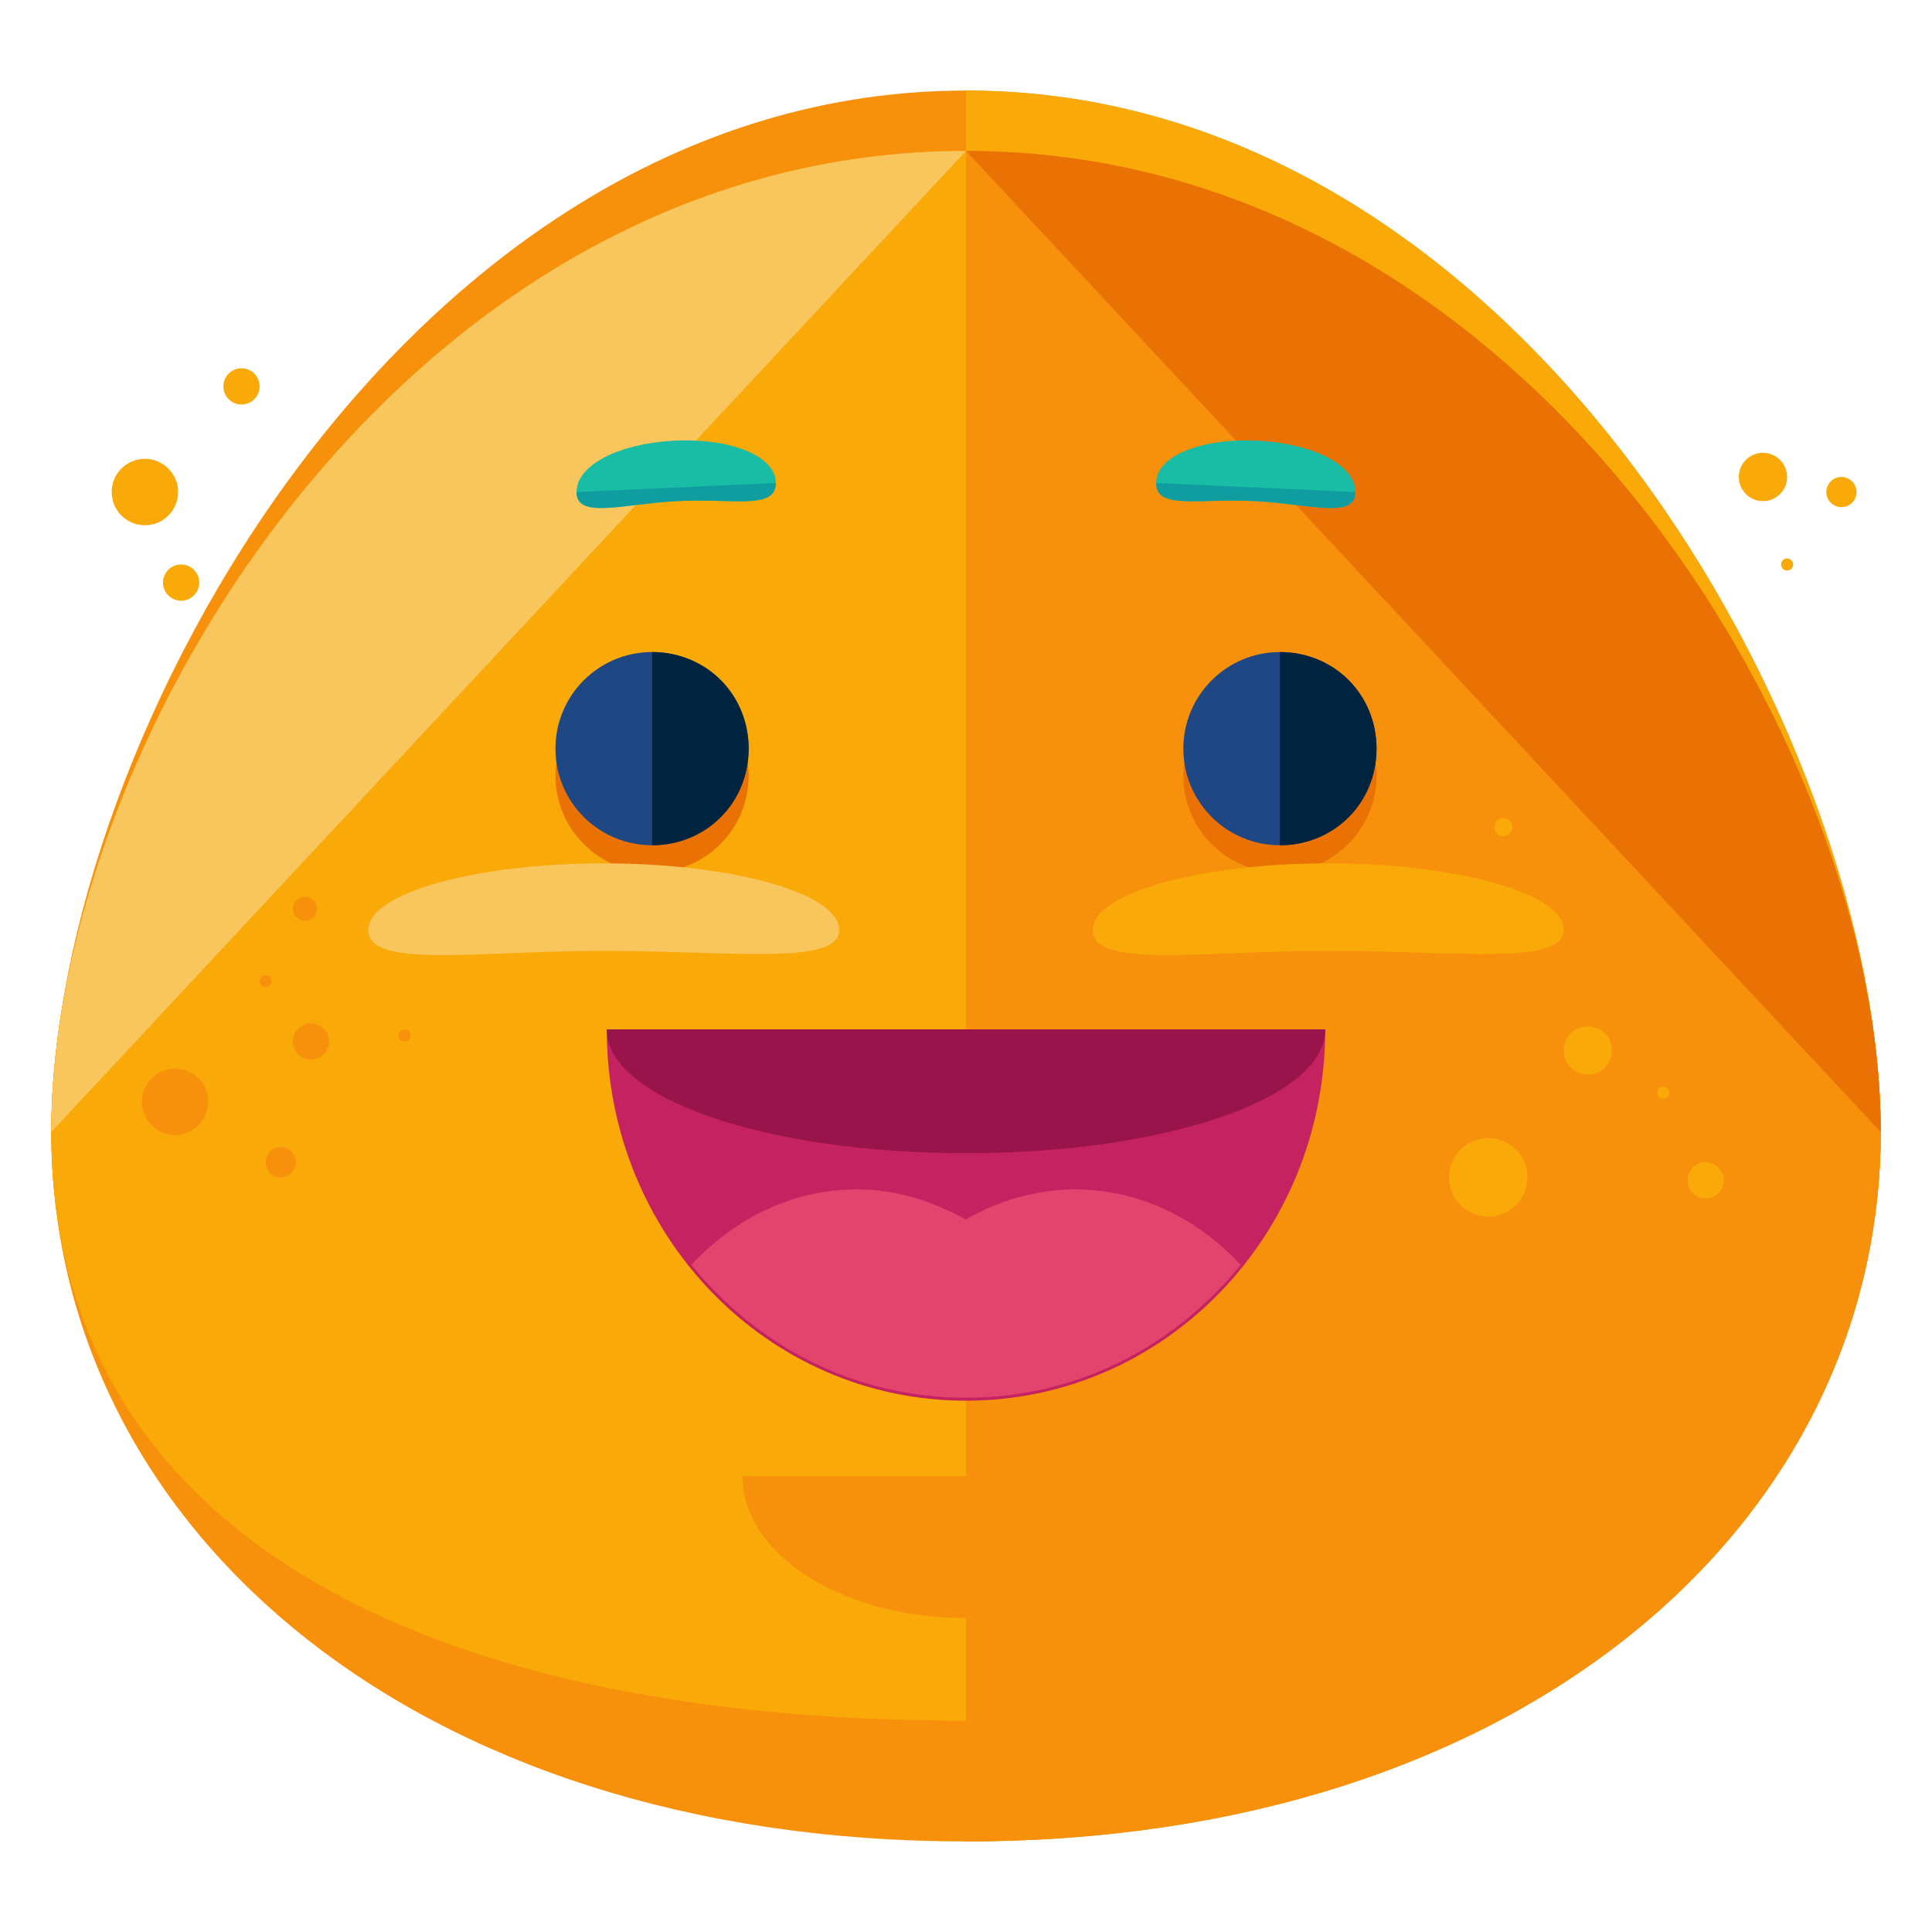 <?xml version="1.0" encoding="utf-8"?>
<!-- Generator: Adobe Illustrator 16.0.0, SVG Export Plug-In . SVG Version: 6.00 Build 0)  -->
<!DOCTYPE svg PUBLIC "-//W3C//DTD SVG 1.1//EN" "http://www.w3.org/Graphics/SVG/1.1/DTD/svg11.dtd">
<svg version="1.1" id="Layer_1" xmlns="http://www.w3.org/2000/svg" xmlns:xlink="http://www.w3.org/1999/xlink" x="0px" y="0px"
	 width="64px" height="64px" viewBox="0 0 64 64" enable-background="new 0 0 64 64" xml:space="preserve">
<g>
	<g>
		<path fill="#F7910B" d="M62.3,37.5C62.3,50.5,50.4,61,32,61C13.6,61,1.7,50.5,1.7,37.5S13.6,5,32,5C50.4,5,62.3,24.5,62.3,37.5z"
			/>
	</g>
	<g>
		<path fill="#F7910B" d="M62.3,37.5C62.3,50.5,50.4,57,32,57C13.6,57,1.7,50.5,1.7,37.5S13.6,3,32,3C50.4,3,62.3,24.5,62.3,37.5z"
			/>
	</g>
	<g>
		<path fill="#F9A908" d="M32,3c18.4,0,30.3,21.5,30.3,34.5S50.4,57,32,57"/>
	</g>
	<g>
		<path fill="#F9A908" d="M62.3,37.5C62.3,50.5,50.4,57,32,57C13.6,57,1.7,50.5,1.7,37.5S13.6,5,32,5C50.4,5,62.3,24.5,62.3,37.5z"
			/>
	</g>
	<g>
		<path fill="#F9C55D" d="M1.7,37.5C1.7,24.5,13.6,5,32,5"/>
	</g>
	<g>
		<path fill="#F7910B" d="M32,5c18.4,0,30.3,19.5,30.3,32.5S50.4,61,32,61"/>
	</g>
	<g>
		<path fill="#EA7103" d="M32,5c18.4,0,30.3,19.5,30.3,32.5"/>
	</g>
	<g>
		<g>
			<circle fill="#EA7103" cx="21.6" cy="25.7" r="3.2"/>
		</g>
		<g>
			<circle fill="#EA7103" cx="42.4" cy="25.7" r="3.2"/>
		</g>
		<g>
			<circle fill="#1E4784" cx="21.6" cy="24.8" r="3.2"/>
		</g>
		<g>
			<path fill="#00233F" d="M21.6,21.6c1.8,0,3.2,1.4,3.2,3.2s-1.4,3.2-3.2,3.2"/>
		</g>
		<g>
			<circle fill="#1E4784" cx="42.4" cy="24.8" r="3.2"/>
		</g>
		<g>
			<path fill="#00233F" d="M42.4,21.6c1.8,0,3.2,1.4,3.2,3.2s-1.4,3.2-3.2,3.2"/>
		</g>
	</g>
	<g>
		<g>
			<g>
				<g>
					<g>
						<path fill="#19BCA4" d="M25.7,16c0,0.9-1.4,0.5-3.3,0.6c-1.8,0.1-3.3,0.6-3.3-0.3c0-0.9,1.4-1.6,3.2-1.7
							C24.2,14.5,25.7,15.1,25.7,16z"/>
					</g>
				</g>
			</g>
		</g>
		<g>
			<g>
				<g>
					<g>
						<path fill="#19BCA4" d="M38.3,16c0,0.9,1.4,0.5,3.3,0.6c1.8,0.1,3.3,0.6,3.3-0.3c0-0.9-1.4-1.6-3.2-1.7
							C39.8,14.5,38.3,15.1,38.3,16z"/>
					</g>
				</g>
			</g>
		</g>
	</g>
	<g>
		<g>
			<g>
				<g>
					<g>
						<path fill="#109DA0" d="M25.7,16c0,0.9-1.4,0.5-3.3,0.6c-1.8,0.1-3.3,0.6-3.3-0.3"/>
					</g>
				</g>
			</g>
		</g>
		<g>
			<g>
				<g>
					<g>
						<path fill="#109DA0" d="M38.3,16c0,0.9,1.4,0.5,3.3,0.6c1.8,0.1,3.3,0.6,3.3-0.3"/>
					</g>
				</g>
			</g>
		</g>
	</g>
	<g>
		<g>
			<path fill="#F9C55D" d="M27.8,30.8c0,1.2-3.5,0.7-7.8,0.7c-4.3,0-7.8,0.6-7.8-0.7c0-1.2,3.5-2.2,7.8-2.2
				C24.3,28.6,27.8,29.6,27.8,30.8z"/>
		</g>
		<g>
			<path fill="#F9A908" d="M51.8,30.8c0,1.2-3.5,0.7-7.8,0.7s-7.8,0.6-7.8-0.7c0-1.2,3.5-2.2,7.8-2.2S51.8,29.6,51.8,30.8z"/>
		</g>
	</g>
	<g>
		<circle fill="#F7910B" cx="10.3" cy="34.5" r="0.6"/>
	</g>
	<g>
		<circle fill="#F7910B" cx="5.8" cy="36.5" r="1.1"/>
	</g>
	<g>
		<circle fill="#F7910B" cx="8.8" cy="32.5" r="0.2"/>
	</g>
	<g>
		<circle fill="#F7910B" cx="13.4" cy="34.3" r="0.2"/>
	</g>
	<g>
		<circle fill="#F9A908" cx="52.6" cy="34.8" r="0.8"/>
	</g>
	<g>
		<circle fill="#F9A908" cx="55.1" cy="36.2" r="0.2"/>
	</g>
	<g>
		<circle fill="#F9A908" cx="49.8" cy="27.4" r="0.3"/>
	</g>
	<g>
		<circle fill="#F9A908" cx="49.3" cy="39" r="1.3"/>
	</g>
	<g>
		<circle fill="#F9A908" cx="56.5" cy="39.1" r="0.6"/>
	</g>
	<g>
		<circle fill="#F7910B" cx="9.3" cy="38.5" r="0.5"/>
	</g>
	<g>
		<circle fill="#F7910B" cx="10.1" cy="30.1" r="0.4"/>
	</g>
	<g>
		<circle fill="#F9A908" cx="4.8" cy="16.3" r="1.1"/>
	</g>
	<g>
		<circle fill="#F9A908" cx="8" cy="12.8" r="0.6"/>
	</g>
	<g>
		<circle fill="#F9A908" cx="59.2" cy="18.7" r="0.2"/>
	</g>
	<g>
		<circle fill="#F9A908" cx="58.4" cy="15.8" r="0.8"/>
	</g>
	<g>
		<circle fill="#F9A908" cx="61" cy="16.3" r="0.5"/>
	</g>
	<g>
		<circle fill="#F9A908" cx="6" cy="19.3" r="0.6"/>
	</g>
	<g>
		<g>
			<path fill="#F7910B" d="M39.4,48.9c0,2.6-3.3,4.7-7.4,4.7c-4.1,0-7.4-2.1-7.4-4.7"/>
		</g>
		<g>
			<path fill="#C42260" d="M43.9,34.1c0,6.8-5.3,12.3-11.9,12.3c-6.6,0-11.9-5.5-11.9-12.3"/>
		</g>
		<g>
			<path fill="#99144A" d="M43.9,34.1c0,2.3-5.3,4.1-11.9,4.1c-6.6,0-11.9-1.8-11.9-4.1"/>
		</g>
		<g>
			<path fill="#E2446E" d="M32,46.3c3.7,0,6.9-1.7,9.1-4.4c-1.4-1.5-3.3-2.5-5.5-2.5c-1.3,0-2.6,0.4-3.6,1c-1.1-0.6-2.3-1-3.6-1
				c-2.2,0-4.1,1-5.5,2.5C25.1,44.6,28.3,46.3,32,46.3z"/>
		</g>
	</g>
</g>
</svg>
